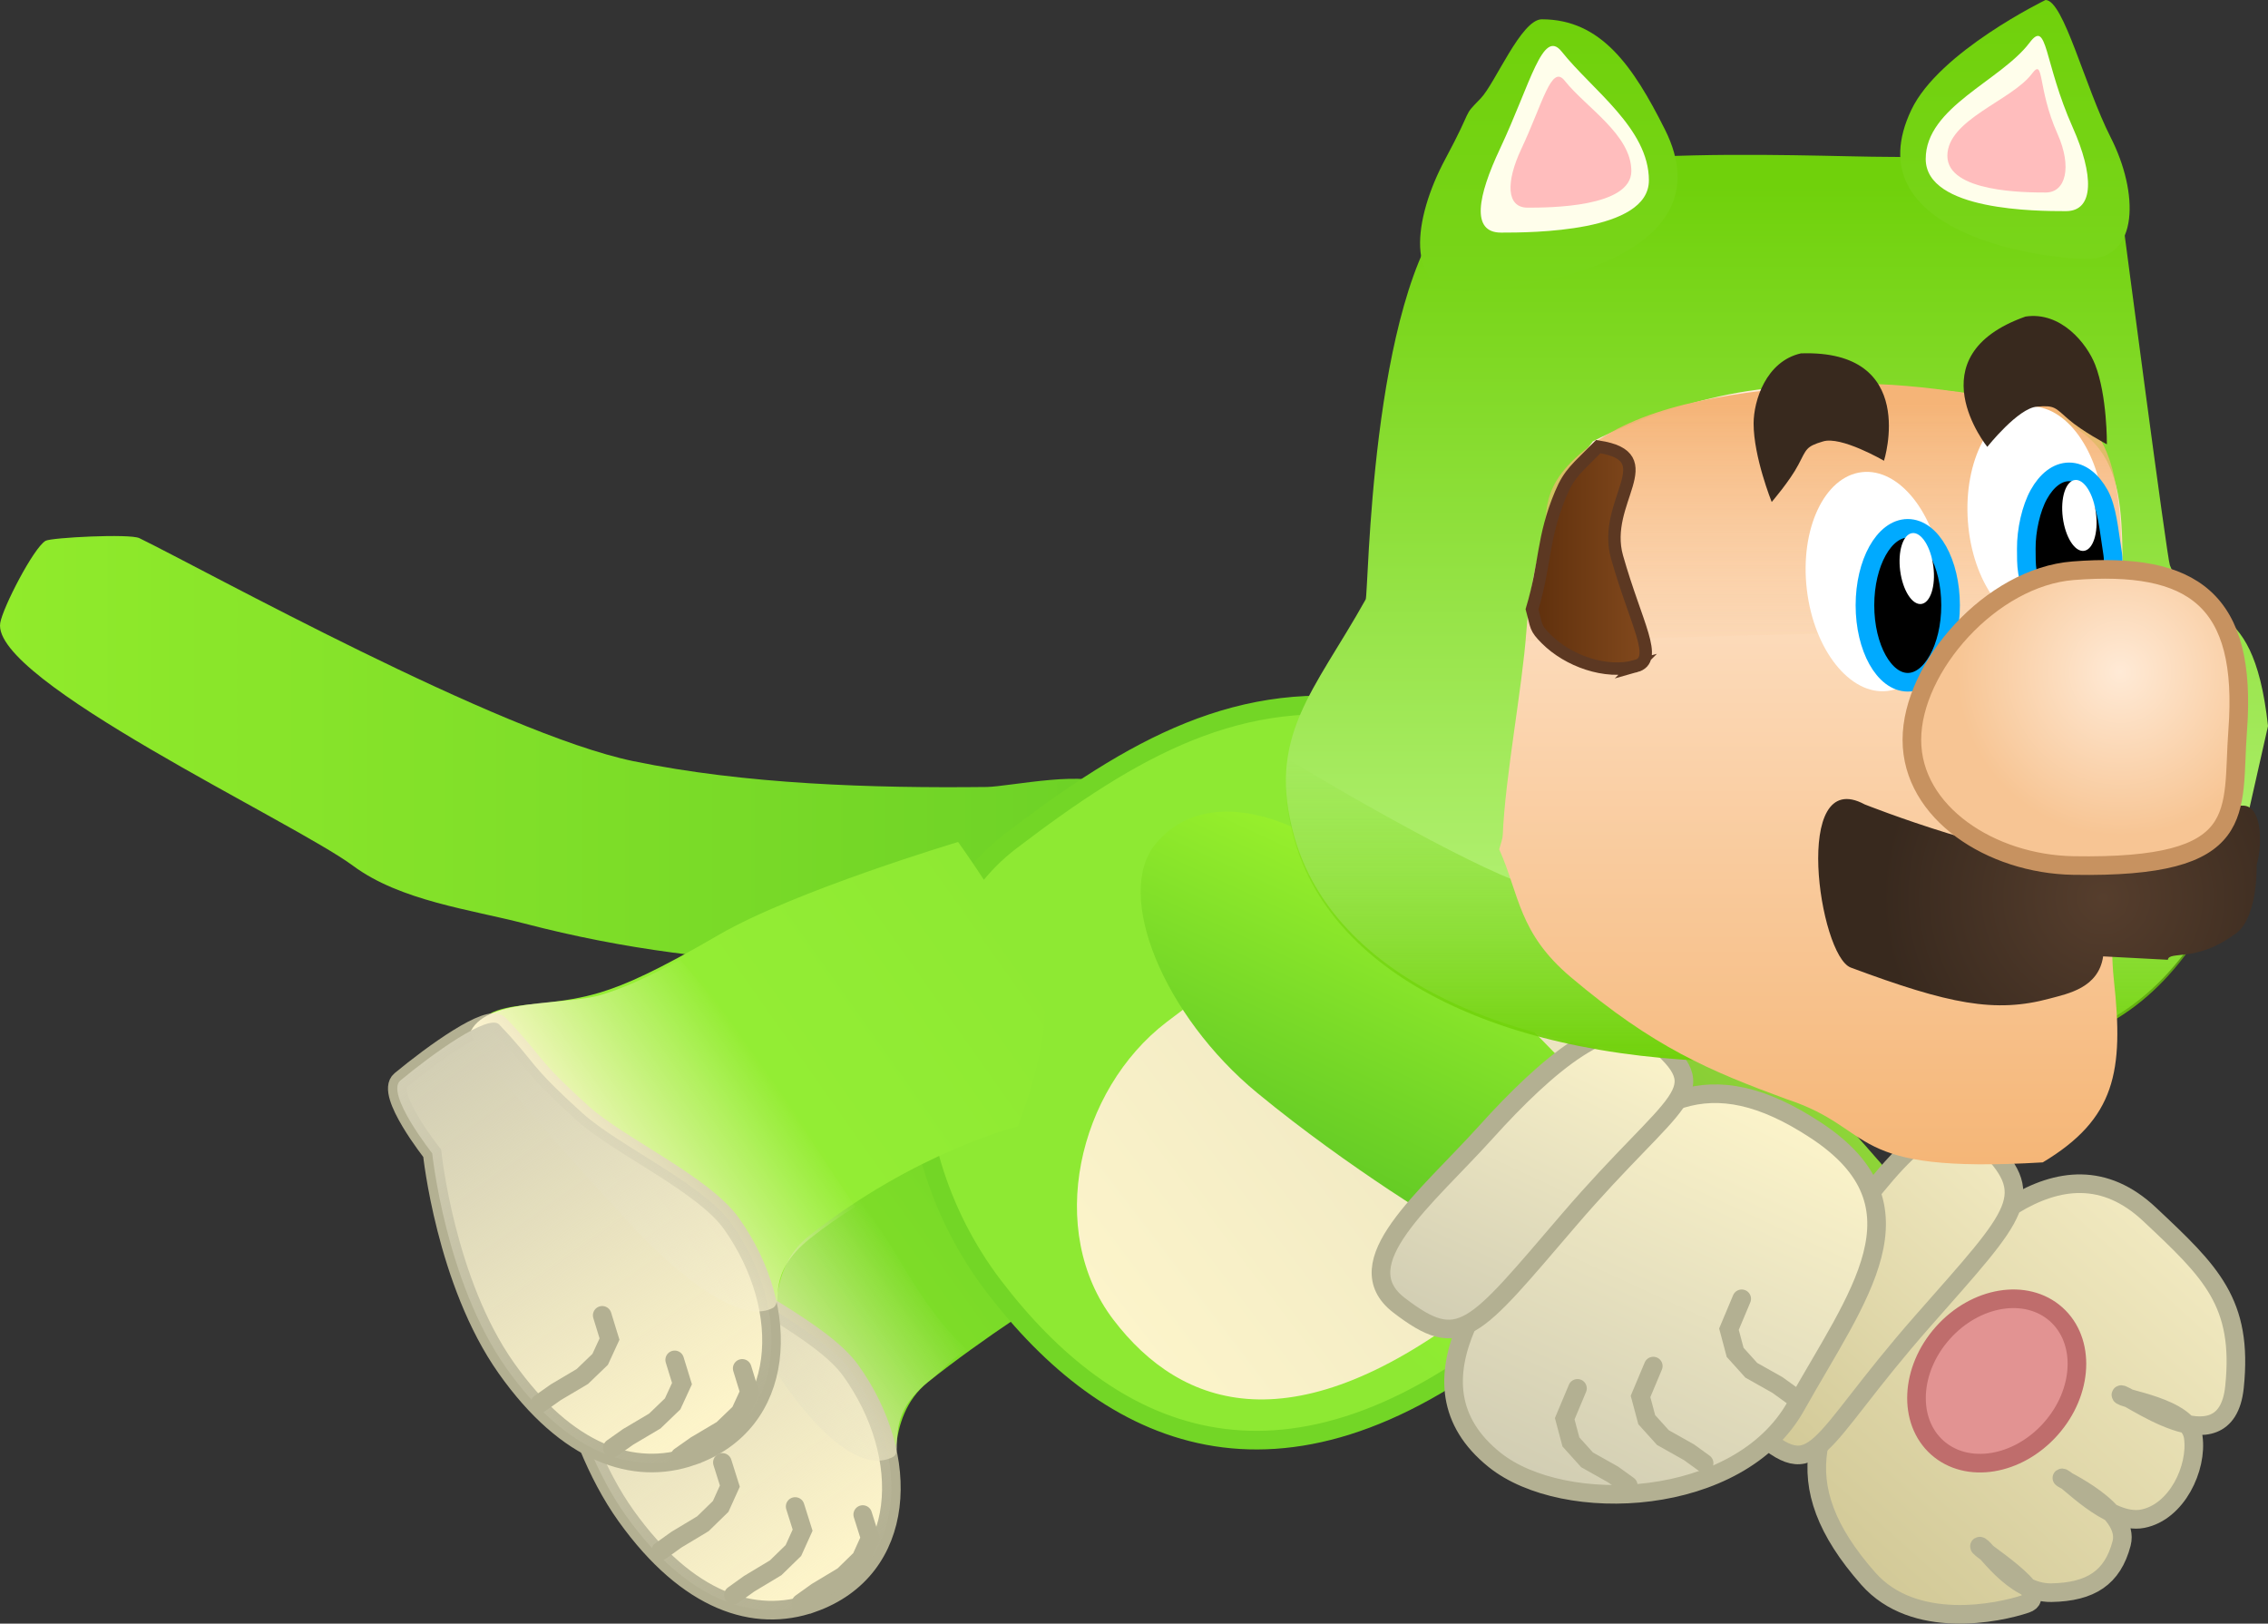 <svg version="1.1" xmlns="http://www.w3.org/2000/svg" xmlns:xlink="http://www.w3.org/1999/xlink" width="182.731" height="130.805" viewBox="0,0,182.731,130.805"><rect x="0" y="0" width="182.731" height="130.805" fill="#333333" stroke="none"/><defs><linearGradient x1="131.556" y1="180.466" x2="225.385" y2="180.466" gradientUnits="userSpaceOnUse" id="color-1"><stop offset="0" stop-color="#91eb2b"/><stop offset="1" stop-color="#6bd026"/></linearGradient><linearGradient x1="259.779" y1="216.708" x2="272.562" y2="202.354" gradientUnits="userSpaceOnUse" id="color-2"><stop offset="0" stop-color="#7ebd31"/><stop offset="1" stop-color="#8ed638"/></linearGradient><linearGradient x1="282.34" y1="247.128" x2="307.03" y2="219.403" gradientUnits="userSpaceOnUse" id="color-3"><stop offset="0" stop-color="#d2c997"/><stop offset="1" stop-color="#f1e9c0"/></linearGradient><linearGradient x1="272.557" y1="234.4" x2="292.244" y2="212.293" gradientUnits="userSpaceOnUse" id="color-4"><stop offset="0" stop-color="#d2c997"/><stop offset="1" stop-color="#f1e9c0"/></linearGradient><linearGradient x1="222.678" y1="204.264" x2="184.263" y2="231.793" gradientUnits="userSpaceOnUse" id="color-5"><stop offset="0" stop-color="#6ed226"/><stop offset="1" stop-color="#8be62a"/></linearGradient><linearGradient x1="202.176" y1="217.89" x2="187.168" y2="228.645" gradientUnits="userSpaceOnUse" id="color-6"><stop offset="0" stop-color="#f6efca" stop-opacity="0"/><stop offset="1" stop-color="#f6efca"/></linearGradient><linearGradient x1="176.79" y1="215.917" x2="199.414" y2="247.487" gradientUnits="userSpaceOnUse" id="color-7"><stop offset="0" stop-color="#d2ceb4"/><stop offset="1" stop-color="#d2ceb4" stop-opacity="0"/></linearGradient><radialGradient cx="264.497" cy="209.43" r="28.004" gradientUnits="userSpaceOnUse" id="color-8"><stop offset="0" stop-color="#94ff29"/><stop offset="1" stop-color="#8ee933"/></radialGradient><linearGradient x1="257.006" y1="198.815" x2="221.383" y2="226.027" gradientUnits="userSpaceOnUse" id="color-9"><stop offset="0" stop-color="#eae3c0"/><stop offset="1" stop-color="#fcf4ca"/></linearGradient><linearGradient x1="212.713" y1="192.985" x2="174.659" y2="219.876" gradientUnits="userSpaceOnUse" id="color-10"><stop offset="0" stop-color="#8ee933"/><stop offset="1" stop-color="#99f135"/></linearGradient><linearGradient x1="192.952" y1="205.407" x2="178.364" y2="215.716" gradientUnits="userSpaceOnUse" id="color-11"><stop offset="0" stop-color="#fff7d1" stop-opacity="0"/><stop offset="1" stop-color="#fff7d1"/></linearGradient><linearGradient x1="167.292" y1="203.951" x2="189.706" y2="235.67" gradientUnits="userSpaceOnUse" id="color-12"><stop offset="0" stop-color="#d2ceb4"/><stop offset="1" stop-color="#d2ceb4" stop-opacity="0"/></linearGradient><linearGradient x1="234.575" y1="212.139" x2="244.67" y2="190.325" gradientUnits="userSpaceOnUse" id="color-13"><stop offset="0" stop-color="#64cb25"/><stop offset="1" stop-color="#97ef2c"/></linearGradient><linearGradient x1="258.383" y1="240.43" x2="273.301" y2="208.192" gradientUnits="userSpaceOnUse" id="color-14"><stop offset="0" stop-color="#d1cdb3"/><stop offset="1" stop-color="#fcf4ca"/></linearGradient><linearGradient x1="248.951" y1="227.288" x2="260.95" y2="201.358" gradientUnits="userSpaceOnUse" id="color-15"><stop offset="0" stop-color="#d1cdb3"/><stop offset="1" stop-color="#fcf4ca"/></linearGradient><linearGradient x1="275.518" y1="134.499" x2="275.518" y2="201.422" gradientUnits="userSpaceOnUse" id="color-16"><stop offset="0" stop-color="#70d10b"/><stop offset="1" stop-color="#bbf581"/></linearGradient><linearGradient x1="273.687" y1="180.737" x2="273.687" y2="205.172" gradientUnits="userSpaceOnUse" id="color-17"><stop offset="0" stop-color="#70d10a" stop-opacity="0"/><stop offset="1" stop-color="#70d10a"/></linearGradient><linearGradient x1="267.759" y1="151.988" x2="267.759" y2="213.348" gradientUnits="userSpaceOnUse" id="color-18"><stop offset="0" stop-color="#ffead6"/><stop offset="1" stop-color="#f5b677"/></linearGradient><linearGradient x1="267.643" y1="152.136" x2="267.643" y2="172.018" gradientUnits="userSpaceOnUse" id="color-19"><stop offset="0" stop-color="#f5b477"/><stop offset="1" stop-color="#f5b477" stop-opacity="0"/></linearGradient><linearGradient x1="253.691" y1="163.562" x2="264.171" y2="163.562" gradientUnits="userSpaceOnUse" id="color-20"><stop offset="0" stop-color="#5a2c0a"/><stop offset="1" stop-color="#82491d"/></linearGradient><radialGradient cx="300.995" cy="191.856" r="17.799" gradientUnits="userSpaceOnUse" id="color-21"><stop offset="0" stop-color="#563e2d"/><stop offset="1" stop-color="#38291e"/></radialGradient><radialGradient cx="302.385" cy="173.689" r="13.171" gradientUnits="userSpaceOnUse" id="color-22"><stop offset="0" stop-color="#ffead6"/><stop offset="1" stop-color="#f7c594"/></radialGradient><linearGradient x1="256.344" y1="121.099" x2="256.344" y2="142.968" gradientUnits="userSpaceOnUse" id="color-23"><stop offset="0" stop-color="#70d10b"/><stop offset="1" stop-color="#79d51a"/></linearGradient><linearGradient x1="293.897" y1="119.545" x2="293.897" y2="140.398" gradientUnits="userSpaceOnUse" id="color-24"><stop offset="0" stop-color="#70d10b"/><stop offset="1" stop-color="#79d51a"/></linearGradient></defs><g transform="translate(-131.556,-119.545)"><g data-paper-data="{&quot;isPaintingLayer&quot;:true}" fill-rule="nonzero" stroke-linejoin="miter" stroke-miterlimit="10" stroke-dasharray="" stroke-dashoffset="0" style="mix-blend-mode: normal"><path d="M222.448,195.912c-5.403,4.017 -18.335,1.568 -24.674,1.344c-8.295,-0.293 -15.839,-1.192 -23.971,-3.311c-4.314,-1.124 -9.985,-1.821 -13.798,-4.647c-4.816,-3.569 -29.197,-14.943 -28.43,-19.566c0.206,-1.245 2.69,-6.059 3.652,-6.618c0.451,-0.262 6.786,-0.589 7.555,-0.214c5.231,2.547 29.014,15.731 39.795,17.966c8.985,1.863 19.271,2.188 28.476,2.081c1.78,-0.021 8.607,-1.502 9.774,0.04c1.39,0.592 2.615,1.607 3.461,2.996c1.855,3.043 1.285,6.885 -1.164,9.271c-0.19,0.241 -0.413,0.461 -0.676,0.657z" data-paper-data="{&quot;origRot&quot;:0}" fill="url(#color-1)" stroke="none" stroke-width="0.5" stroke-linecap="butt"/><g data-paper-data="{&quot;origPos&quot;:null,&quot;origRot&quot;:0}" stroke-linecap="butt"><path d="M251.641,197.133c3.59,-3.921 13.838,-1.263 21.017,5.311c7.179,6.573 13.022,13.894 13.022,13.894l-10.638,11.889c0,0 -12.485,-8.906 -18.259,-14.193c-7.179,-6.573 -8.732,-12.981 -5.143,-16.901z" data-paper-data="{&quot;origRot&quot;:0,&quot;origPos&quot;:null}" fill="url(#color-2)" stroke="none" stroke-width="0"/><g data-paper-data="{&quot;origPos&quot;:null}" stroke="#b3b092" stroke-width="1.5"><path d="M283.67,226.391c6.016,-7.208 13.86,-15.792 21.074,-9.017c4.933,4.633 7.554,7.098 6.842,13.924c-0.712,6.826 -9.035,0.217 -9.15,0.617c-0.097,0.34 5.484,0.936 5.829,3.412c0.346,2.476 -1.318,6.038 -4.08,6.573c-2.761,0.535 -6.266,-3.478 -6.505,-3.287c-0.087,0.07 5.535,2.517 4.81,5.279c-0.725,2.762 -2.488,3.906 -5.657,3.964c-3.17,0.058 -5.485,-3.928 -5.792,-3.741c-0.237,0.144 5.997,3.874 3.751,4.634c-2.247,0.76 -9.018,2.166 -12.714,-2.027c-6.862,-7.785 -4.425,-13.124 1.592,-20.331z" data-paper-data="{&quot;origRot&quot;:0}" fill="url(#color-3)"/><path d="M278.486,220.398c4.652,-5.559 8.876,-12.808 12.856,-8.899c4.452,4.373 2.957,5.581 -4.871,14.477c-8.916,10.134 -8.434,13.306 -13.547,8.751c-2.986,-2.66 0.91,-8.77 5.562,-14.329z" data-paper-data="{&quot;origRot&quot;:0}" fill="url(#color-4)"/></g><path d="M288.085,226.932c2.643,-2.968 6.73,-3.641 9.13,-1.504c2.399,2.137 2.202,6.275 -0.441,9.242c-2.643,2.968 -6.73,3.641 -9.13,1.504c-2.399,-2.137 -2.202,-6.275 0.441,-9.242z" fill="#e29392" stroke="#bf6d6c" stroke-width="1.5"/></g><g data-paper-data="{&quot;origPos&quot;:null,&quot;origRot&quot;:0}"><path d="M206.34,230.876c-3.703,2.961 -2.204,8.236 -3.162,8.725c-3.876,1.979 -7.489,2.144 -13.139,-2.264c-6.999,-5.46 -10.419,-11.24 -11.085,-20.154c-0.454,-6.071 4.433,-3.95 10.389,-5.786c2.137,-0.659 4.698,-1.848 9.555,-4.713c6.073,-3.583 18.592,-8.074 18.592,-8.074c0,0 3.791,3.844 6.923,8.074c3.052,4.218 4.269,9.72 4.269,9.72c0,0 -13.782,7.628 -22.341,14.472z" data-paper-data="{&quot;origPos&quot;:null}" fill="url(#color-5)" stroke="none" stroke-width="0" stroke-linecap="butt"/><path d="M197.02,248.689c-4.645,1.647 -10.056,-0.093 -15.002,-6.995c-4.946,-6.902 -6.083,-17.262 -6.083,-17.262c0,0 -3.854,-4.801 -2.596,-5.856c2.603,-2.182 7.062,-5.45 7.928,-4.551c3.199,3.319 2.177,2.992 6.727,7.07c2.946,2.64 9.808,5.66 12.108,8.87c4.946,6.902 4.566,16.012 -3.081,18.725z" data-paper-data="{&quot;origPos&quot;:null}" fill="#fff6cb" stroke="#b3b092" stroke-width="1.5" stroke-linecap="butt"/><path d="M206.34,230.876c-3.703,2.961 -1.883,5.559 -2.841,6.048c-3.876,1.979 -9.251,-6.634 -9.251,-6.634c0,0 -4.671,-3.845 -15.09,-12.822c-0.454,-6.071 4.229,-4.235 10.184,-6.071c1.578,-0.487 3.388,-1.262 6.182,-2.789c1.566,2.329 3.173,4.642 4.891,6.89c3.08,4.031 5.213,9.34 9.034,12.752c-2.014,1.387 -1.368,1.234 -3.109,2.626z" data-paper-data="{&quot;origPos&quot;:null}" fill="url(#color-6)" stroke="none" stroke-width="0" stroke-linecap="butt"/><path d="M197.02,248.689c-4.645,1.647 -10.056,-0.093 -15.002,-6.995c-4.946,-6.902 -6.083,-17.262 -6.083,-17.262c0,0 -3.854,-4.801 -2.596,-5.856c2.603,-2.182 7.062,-5.45 7.928,-4.551c3.199,3.319 2.177,2.992 6.727,7.07c2.946,2.64 9.808,5.66 12.108,8.87c4.946,6.902 4.566,16.012 -3.081,18.725z" data-paper-data="{&quot;origPos&quot;:null}" fill="url(#color-7)" stroke="#b3b092" stroke-width="0" stroke-linecap="butt"/><path d="M189.759,237.364l0.601,1.907l-0.741,1.638l-1.428,1.392l-2.141,1.288l-1.265,0.907" fill="none" stroke="#b3b092" stroke-width="1.5" stroke-linecap="round"/><path d="M195.621,240.914l0.601,1.907l-0.741,1.638l-1.428,1.392l-2.141,1.288l-1.265,0.907" fill="none" stroke="#b3b092" stroke-width="1.5" stroke-linecap="round"/><path d="M201.066,241.564l0.601,1.907l-0.741,1.638l-1.428,1.392l-2.141,1.288l-1.265,0.907" fill="none" stroke="#b3b092" stroke-width="1.5" stroke-linecap="round"/></g><g data-paper-data="{&quot;origPos&quot;:null,&quot;origRot&quot;:0}" stroke-linecap="butt"><path d="M253.224,227.041c-18.76,14.823 -32.364,8.222 -41.584,-3.848c-9.219,-12.069 -7.808,-28.892 1.309,-35.857c9.891,-7.555 18.565,-12.522 30.022,-10.574c8.536,1.451 11.885,10.382 16.871,16.909c9.219,12.069 11.77,18.84 -6.619,33.369z" data-paper-data="{&quot;origPos&quot;:null}" fill="url(#color-8)" stroke="#73d626" stroke-width="1.5"/><path d="M250.725,224.562c-14.833,11.624 -23.97,8.498 -29.452,1.32c-5.482,-7.177 -2.9,-18.513 4.287,-24.003c7.797,-5.956 14.479,-10.073 22.511,-9.846c5.984,0.17 7.551,5.805 10.516,9.686c5.482,7.177 6.678,11.448 -7.861,22.842z" fill="url(#color-9)" stroke="#d2ceb4" stroke-width="0"/></g><g data-paper-data="{&quot;origPos&quot;:null,&quot;origRot&quot;:0}"><path d="M196.742,219.105c-3.722,2.936 -2.259,8.221 -3.22,8.704c-3.889,1.953 -7.503,2.094 -13.124,-2.351c-6.963,-5.507 -10.344,-11.309 -10.951,-20.227c-0.414,-6.074 4.459,-3.92 10.427,-5.717c2.141,-0.645 4.71,-1.816 9.586,-4.65c6.096,-3.542 19.29,-7.488 19.29,-7.488c0,0 4.428,6.156 6.541,10.801c1.667,3.666 -1.74,12.119 -1.74,12.119c0,0 -8.204,2.022 -16.808,8.809z" data-paper-data="{&quot;origPos&quot;:null}" fill="url(#color-10)" stroke="none" stroke-width="0" stroke-linecap="butt"/><path d="M187.304,236.856c-4.656,1.617 -10.055,-0.16 -14.956,-7.095c-4.9,-6.935 -5.969,-17.302 -5.969,-17.302c0,0 -3.822,-4.827 -2.557,-5.873c2.618,-2.165 7.098,-5.403 7.958,-4.498c3.177,3.34 2.157,3.007 6.68,7.114c2.928,2.659 9.77,5.725 12.049,8.95c4.9,6.935 4.46,16.042 -3.205,18.704z" data-paper-data="{&quot;origPos&quot;:null}" fill="#fff6cb" stroke="#b3b092" stroke-width="1.5" stroke-linecap="butt"/><path d="M196.869,219.285c-3.722,2.936 -2.111,5.165 -3.073,5.648c-3.889,1.953 -12.029,-7.406 -12.029,-7.406c0,0 -12.877,-13.776 -12.25,-14.963c1.394,-2.64 7.613,-2.006 10.482,-2.87c1.61,-0.485 3.461,-1.267 6.352,-2.83c5.428,6.102 9.531,13.118 14.112,19.902c-1.25,0.784 -2.461,1.624 -3.595,2.519z" fill="url(#color-11)" stroke="none" stroke-width="0" stroke-linecap="butt"/><path d="M187.304,236.856c-4.656,1.617 -10.055,-0.16 -14.956,-7.095c-4.9,-6.935 -5.969,-17.302 -5.969,-17.302c0,0 -3.822,-4.827 -2.557,-5.873c2.618,-2.165 7.098,-5.403 7.958,-4.498c3.177,3.34 2.157,3.007 6.68,7.114c2.928,2.659 9.77,5.725 12.049,8.95c4.9,6.935 4.46,16.042 -3.205,18.704z" data-paper-data="{&quot;origPos&quot;:null}" fill="url(#color-12)" stroke="#b3b092" stroke-width="0" stroke-linecap="butt"/><path d="M180.076,225.514l0.588,1.911l-0.752,1.633l-1.437,1.383l-2.149,1.274l-1.271,0.898" fill="none" stroke="#b3b092" stroke-width="1.5" stroke-linecap="round"/><path d="M185.915,229.102l0.588,1.911l-0.752,1.633l-1.437,1.383l-2.149,1.274l-1.271,0.898" fill="none" stroke="#b3b092" stroke-width="1.5" stroke-linecap="round"/><path d="M191.355,229.788l0.588,1.911l-0.752,1.633l-1.437,1.383l-2.149,1.274l-1.271,0.898" fill="none" stroke="#b3b092" stroke-width="1.5" stroke-linecap="round"/></g><g data-paper-data="{&quot;origPos&quot;:null,&quot;origRot&quot;:0}"><path d="M242.115,190.261c6.042,4.979 16.605,16.096 16.605,16.096l-10.286,12.195c0,0 -8.065,-4.762 -15.577,-10.952c-7.512,-6.19 -11.576,-15.966 -8.196,-20.069c3.38,-4.102 9.942,-3.46 17.454,2.73z" data-paper-data="{&quot;origRot&quot;:0,&quot;origPos&quot;:null}" fill="url(#color-13)" stroke="none" stroke-width="0" stroke-linecap="butt"/><path d="M277.864,210.61c9.282,6.112 3.388,13.28 -1.619,22.219c-4.588,8.192 -18.677,8.821 -24.275,4.326c-7.717,-6.197 -0.313,-15.163 5.984,-22.128c6.296,-6.965 11.242,-10.124 19.91,-4.417z" data-paper-data="{&quot;origRot&quot;:0,&quot;origPos&quot;:null}" fill="url(#color-14)" stroke="#b3b092" stroke-width="1.5" stroke-linecap="butt"/><path d="M264.708,203.222c5.226,4.426 2.017,4.392 -6.772,14.637c-7.715,8.993 -8.702,10.643 -13.655,6.846c-4.427,-3.394 2.161,-8.59 7.015,-13.973c4.854,-5.383 10.36,-10.094 13.411,-7.51z" data-paper-data="{&quot;origRot&quot;:0,&quot;origPos&quot;:null}" fill="url(#color-15)" stroke="#b3b092" stroke-width="1.5" stroke-linecap="butt"/><path d="M275.978,232.003l-1.216,-0.878l-2.105,-1.185l-1.301,-1.443l-0.499,-1.87l1.027,-2.446" data-paper-data="{&quot;index&quot;:null,&quot;origRot&quot;:0}" fill="none" stroke="#b3b092" stroke-width="1.5" stroke-linecap="round"/><path d="M268.854,237.424l-1.216,-0.878l-2.105,-1.185l-1.301,-1.443l-0.499,-1.87l1.027,-2.446" data-paper-data="{&quot;index&quot;:null,&quot;origRot&quot;:0}" fill="none" stroke="#b3b092" stroke-width="1.5" stroke-linecap="round"/><path d="M262.746,239.219l-1.216,-0.878l-2.105,-1.185l-1.301,-1.443l-0.499,-1.87l1.027,-2.446" data-paper-data="{&quot;index&quot;:null,&quot;origRot&quot;:0}" fill="none" stroke="#b3b092" stroke-width="1.5" stroke-linecap="round"/></g><g data-paper-data="{&quot;origPos&quot;:null}"><path d="M311.954,188.371c-7.678,18.585 -19.249,16.479 -39.301,16.479c-20.052,0 -33.684,-7.005 -36.79,-17.819c-2.343,-8.159 1.588,-11.783 5.725,-19.196c0.236,-0.423 0.346,-24.313 6.895,-31.691c4.76,-5.362 28.259,-3.959 35.429,-3.959c0,0 13.362,-0.154 18.742,5.655c0,0 3.492,26.628 3.726,27.238c2.02,5.269 6.657,1.449 7.907,12.959z" data-paper-data="{&quot;origPos&quot;:null}" fill="url(#color-16)" stroke="none" stroke-width="0" stroke-linecap="butt"/><path d="M272.653,205.1c-20.052,0 -33.684,-7.005 -36.79,-17.819c-0.797,-2.776 -0.868,-4.795 -0.452,-6.544c3.389,2.137 16.428,9.636 19.79,10.233c13.833,2.458 20.917,1.61 34.365,1.753c13.447,0.142 13.881,-0.504 21.058,-1.166c-7.673,15.419 -19.044,13.543 -37.972,13.543z" data-paper-data="{&quot;origPos&quot;:null}" fill="url(#color-17)" stroke="none" stroke-width="0" stroke-linecap="butt"/><path d="M295.933,152.901c8.172,2.076 6.202,9.014 6.807,17.577c0.696,9.846 -1.614,21.241 -0.867,28.058c0.801,7.311 0.129,11.141 -5.733,14.654c-16.066,0.958 -13.236,-2.66 -20.621,-5.086c-6.255,-2.304 -10.69,-4.164 -17.408,-9.839c-4.219,-3.564 -4.124,-6.624 -5.765,-10.297c0.142,-0.467 0.276,-0.89 0.286,-1.152c0.191,-4.672 1.562,-11.791 1.9,-16.379c0.444,-6.023 2.049,-11.107 5.355,-15.333c0,0 7.953,-4.215 16.335,-4.401c15.561,-0.345 15.904,1.341 19.709,2.197z" data-paper-data="{&quot;origPos&quot;:null}" fill="url(#color-18)" stroke="none" stroke-width="0" stroke-linecap="butt"/><path d="M295.196,151.806c8.303,0.461 7.051,9.779 7.469,18.018c-1.379,0.216 -28.259,0.831 -48.446,1.421c0.573,-0.791 0.523,-4.418 1.433,-7.104c0.911,-2.686 -0.603,-4.932 3.544,-8.311c4.306,-3.509 11.061,-4.589 18.407,-5.223c7.346,-0.635 13.095,0.95 17.592,1.2z" data-paper-data="{&quot;origPos&quot;:null}" fill="url(#color-19)" stroke="none" stroke-width="0" stroke-linecap="butt"/><path d="M301.079,160.754c0.352,4.889 -1.818,9.029 -4.848,9.247c-3.03,0.218 -5.771,-3.568 -6.124,-8.457c-0.352,-4.889 1.818,-9.029 4.848,-9.247c3.03,-0.218 5.771,3.568 6.124,8.457z" data-paper-data="{&quot;origPos&quot;:null,&quot;origRot&quot;:0}" fill="#ffffff" stroke="none" stroke-width="0" stroke-linecap="butt"/><path d="M263.354,173.211c-2.437,0.677 -5.475,-0.44 -7.217,-2.185c-0.925,-0.926 -0.757,-0.976 -1.147,-2.397c1.121,-3.747 0.806,-5.694 2.315,-9.302c0.707,-1.689 1.302,-2.044 3.022,-3.799c5.377,0.817 0.236,4.405 1.515,8.904c1.556,5.474 3.398,8.256 1.511,8.78z" data-paper-data="{&quot;origPos&quot;:null}" fill="url(#color-20)" stroke="#5c3822" stroke-width="1" stroke-linecap="butt"/><path d="M288.056,165.758c0.571,4.868 -1.412,9.101 -4.429,9.455c-3.017,0.354 -5.925,-3.306 -6.496,-8.174c-0.571,-4.868 1.412,-9.101 4.429,-9.455c3.017,-0.354 5.925,3.306 6.496,8.174z" data-paper-data="{&quot;origPos&quot;:null,&quot;origRot&quot;:0}" fill="#ffffff" stroke="none" stroke-width="0" stroke-linecap="butt"/><path d="M285.263,162.11c0.952,0 1.814,0.695 2.439,1.817c0.624,1.122 1.011,2.672 1.011,4.383c0,1.711 -0.387,3.261 -1.011,4.383c-0.625,1.122 -1.487,1.817 -2.439,1.817c-0.952,0 -1.814,-0.695 -2.439,-1.817c-0.624,-1.122 -1.011,-2.672 -1.011,-4.383c0,-1.711 0.387,-3.261 1.011,-4.383c0.625,-1.122 1.487,-1.817 2.439,-1.817z" data-paper-data="{&quot;origPos&quot;:null}" fill="#000000" stroke="#00aaff" stroke-width="1.5" stroke-linecap="butt"/><path d="M298.263,157.56c0.952,0 1.814,0.695 2.439,1.817c0.624,1.122 0.775,2.904 1.011,4.383c0.083,0.539 0.233,1.323 -0.15,1.8c-0.483,0.577 -1.281,0.853 -2,1.1c-1.256,0.26 -2.748,1.037 -3.85,0.4c-0.966,-0.58 -0.89,-2.138 -0.9,-3.3c-0.013,-1.501 0.387,-3.261 1.011,-4.383c0.625,-1.122 1.487,-1.817 2.439,-1.817z" data-paper-data="{&quot;origPos&quot;:null}" fill="#000000" stroke="#00aaff" stroke-width="1.5" stroke-linecap="round"/><path d="M301.005,196.594c-0.371,2.548 -2.845,3.003 -4.291,3.395c-4.412,1.196 -8.123,0.455 -16.039,-2.492c-2.563,-0.954 -4.783,-16.331 1.116,-13.147c0,0 11.959,4.756 17.93,4.416c0,0 9.639,-4.511 12.626,-4.313c1.482,0.098 1.491,3.203 1.024,4.771c0,0 0.152,4.558 -1.921,5.696c-2.982,2.144 -5.125,1.21 -5.232,1.948z" data-paper-data="{&quot;origPos&quot;:null}" fill="url(#color-21)" stroke="none" stroke-width="0" stroke-linecap="butt"/><path d="M311.844,178.399c-0.5,6.618 1.127,11.125 -13.25,10.875c-6.626,-0.115 -13,-4.257 -13,-10.125c0,-5.868 6.393,-13.11 13,-13.625c9.627,-0.75 14.05,2.287 13.25,12.875z" data-paper-data="{&quot;origPos&quot;:null}" fill="url(#color-22)" stroke="#c79260" stroke-width="1.5" stroke-linecap="butt"/><path d="M285.622,162.494c0.369,-0.047 0.744,0.23 1.052,0.716c0.308,0.486 0.549,1.18 0.65,1.968c0.101,0.788 0.042,1.521 -0.133,2.068c-0.176,0.548 -0.469,0.91 -0.838,0.958c-0.369,0.047 -0.744,-0.23 -1.052,-0.716c-0.308,-0.486 -0.549,-1.18 -0.65,-1.968c-0.101,-0.788 -0.042,-1.521 0.133,-2.068c0.176,-0.548 0.469,-0.91 0.838,-0.958z" data-paper-data="{&quot;origPos&quot;:null,&quot;origRot&quot;:0}" fill="#ffffff" stroke="#00aaff" stroke-width="0" stroke-linecap="butt"/><path d="M298.725,158.215c0.369,-0.047 0.744,0.23 1.052,0.716c0.308,0.486 0.549,1.18 0.65,1.968c0.101,0.788 0.042,1.521 -0.133,2.068c-0.176,0.548 -0.469,0.91 -0.838,0.958c-0.369,0.047 -0.744,-0.23 -1.052,-0.716c-0.308,-0.486 -0.549,-1.18 -0.65,-1.968c-0.101,-0.788 -0.042,-1.521 0.133,-2.068c0.176,-0.548 0.469,-0.91 0.838,-0.958z" data-paper-data="{&quot;origPos&quot;:null,&quot;origRot&quot;:0}" fill="#ffffff" stroke="#00aaff" stroke-width="0" stroke-linecap="butt"/><g data-paper-data="{&quot;origPos&quot;:null}" stroke="none" stroke-width="0" stroke-linecap="butt"><path d="M265.688,129.956c5.31,10.564 -11.433,13.012 -16.206,13.012c-4.774,0 -4.076,-5.778 -1.482,-10.606c2.377,-4.425 1.301,-3.29 2.851,-4.887c1.165,-1.201 3.265,-6.375 4.928,-6.375c4.774,0 7.357,3.778 9.909,8.857z" data-paper-data="{&quot;origPos&quot;:null}" fill="url(#color-23)"/><path d="M264.406,134.079c0,4.181 -9.464,4.206 -11.912,4.206c-2.448,0 -1.872,-2.954 -0.097,-6.729c2.493,-5.302 3.453,-9.782 4.987,-7.85c2.448,3.084 7.023,6.193 7.023,10.374z" data-paper-data="{&quot;origPos&quot;:null}" fill="#fffeeb"/><path d="M262.992,133.324c0,2.934 -6.641,2.951 -8.359,2.951c-1.718,0 -1.756,-2.073 -0.51,-4.721c1.749,-3.72 2.423,-6.864 3.499,-5.508c1.718,2.164 5.37,4.345 5.37,7.279z" data-paper-data="{&quot;origPos&quot;:null}" fill="#ffbdbd"/></g><g stroke="none" stroke-width="0" stroke-linecap="butt"><path d="M296.363,119.545c1.455,0 3.166,6.978 5.246,11.063c2.269,4.457 2.304,9.79 -1.873,9.79c-4.177,0 -18.827,-2.26 -14.181,-12.011c2.234,-4.688 10.809,-8.842 10.809,-8.842z" data-paper-data="{&quot;index&quot;:null,&quot;origPos&quot;:null}" fill="url(#color-24)"/><path d="M295.083,122.977c1.453,-1.931 1.115,1.548 3.478,6.85c1.683,3.775 1.76,6.729 -0.56,6.729c-2.321,0 -11.292,-0.025 -11.292,-4.206c0,-4.181 6.054,-6.29 8.374,-9.374z" data-paper-data="{&quot;origPos&quot;:null,&quot;index&quot;:null}" fill="#fffeeb"/><path d="M295.261,125.491c1.02,-1.355 0.41,1.121 2.068,4.842c1.181,2.649 0.676,4.721 -0.952,4.721c-1.628,0 -7.923,-0.017 -7.923,-2.951c0,-2.934 5.179,-4.448 6.808,-6.612z" data-paper-data="{&quot;origPos&quot;:null,&quot;index&quot;:null}" fill="#ffbdbd"/></g><path d="M278.426,155.111c-1.376,0.41 -1.311,0.605 -1.978,1.875c-0.689,1.311 -2.147,3 -2.147,3c0,0 -1.458,-3.627 -1.458,-6.319c0,-1.828 0.993,-5.014 3.811,-5.653c9.531,-0.321 6.694,8.651 6.694,8.651c0,0 -3.477,-2.023 -4.922,-1.553z" data-paper-data="{&quot;origPos&quot;:null}" fill="#38291e" stroke="none" stroke-width="0" stroke-linecap="butt"/><path d="M295.687,152.305c-1.516,0.089 -4.016,3.241 -4.016,3.241c0,0 -5.915,-7.319 3.077,-10.497c2.857,-0.433 4.944,2.171 5.611,3.874c0.982,2.507 0.948,6.416 0.948,6.416c0,0 -1.973,-1.04 -3.093,-2.01c-1.085,-0.94 -1.096,-1.144 -2.526,-1.025z" data-paper-data="{&quot;origPos&quot;:null,&quot;index&quot;:null,&quot;origRot&quot;:0}" fill="#38291e" stroke="none" stroke-width="0" stroke-linecap="butt"/></g></g></g></svg>